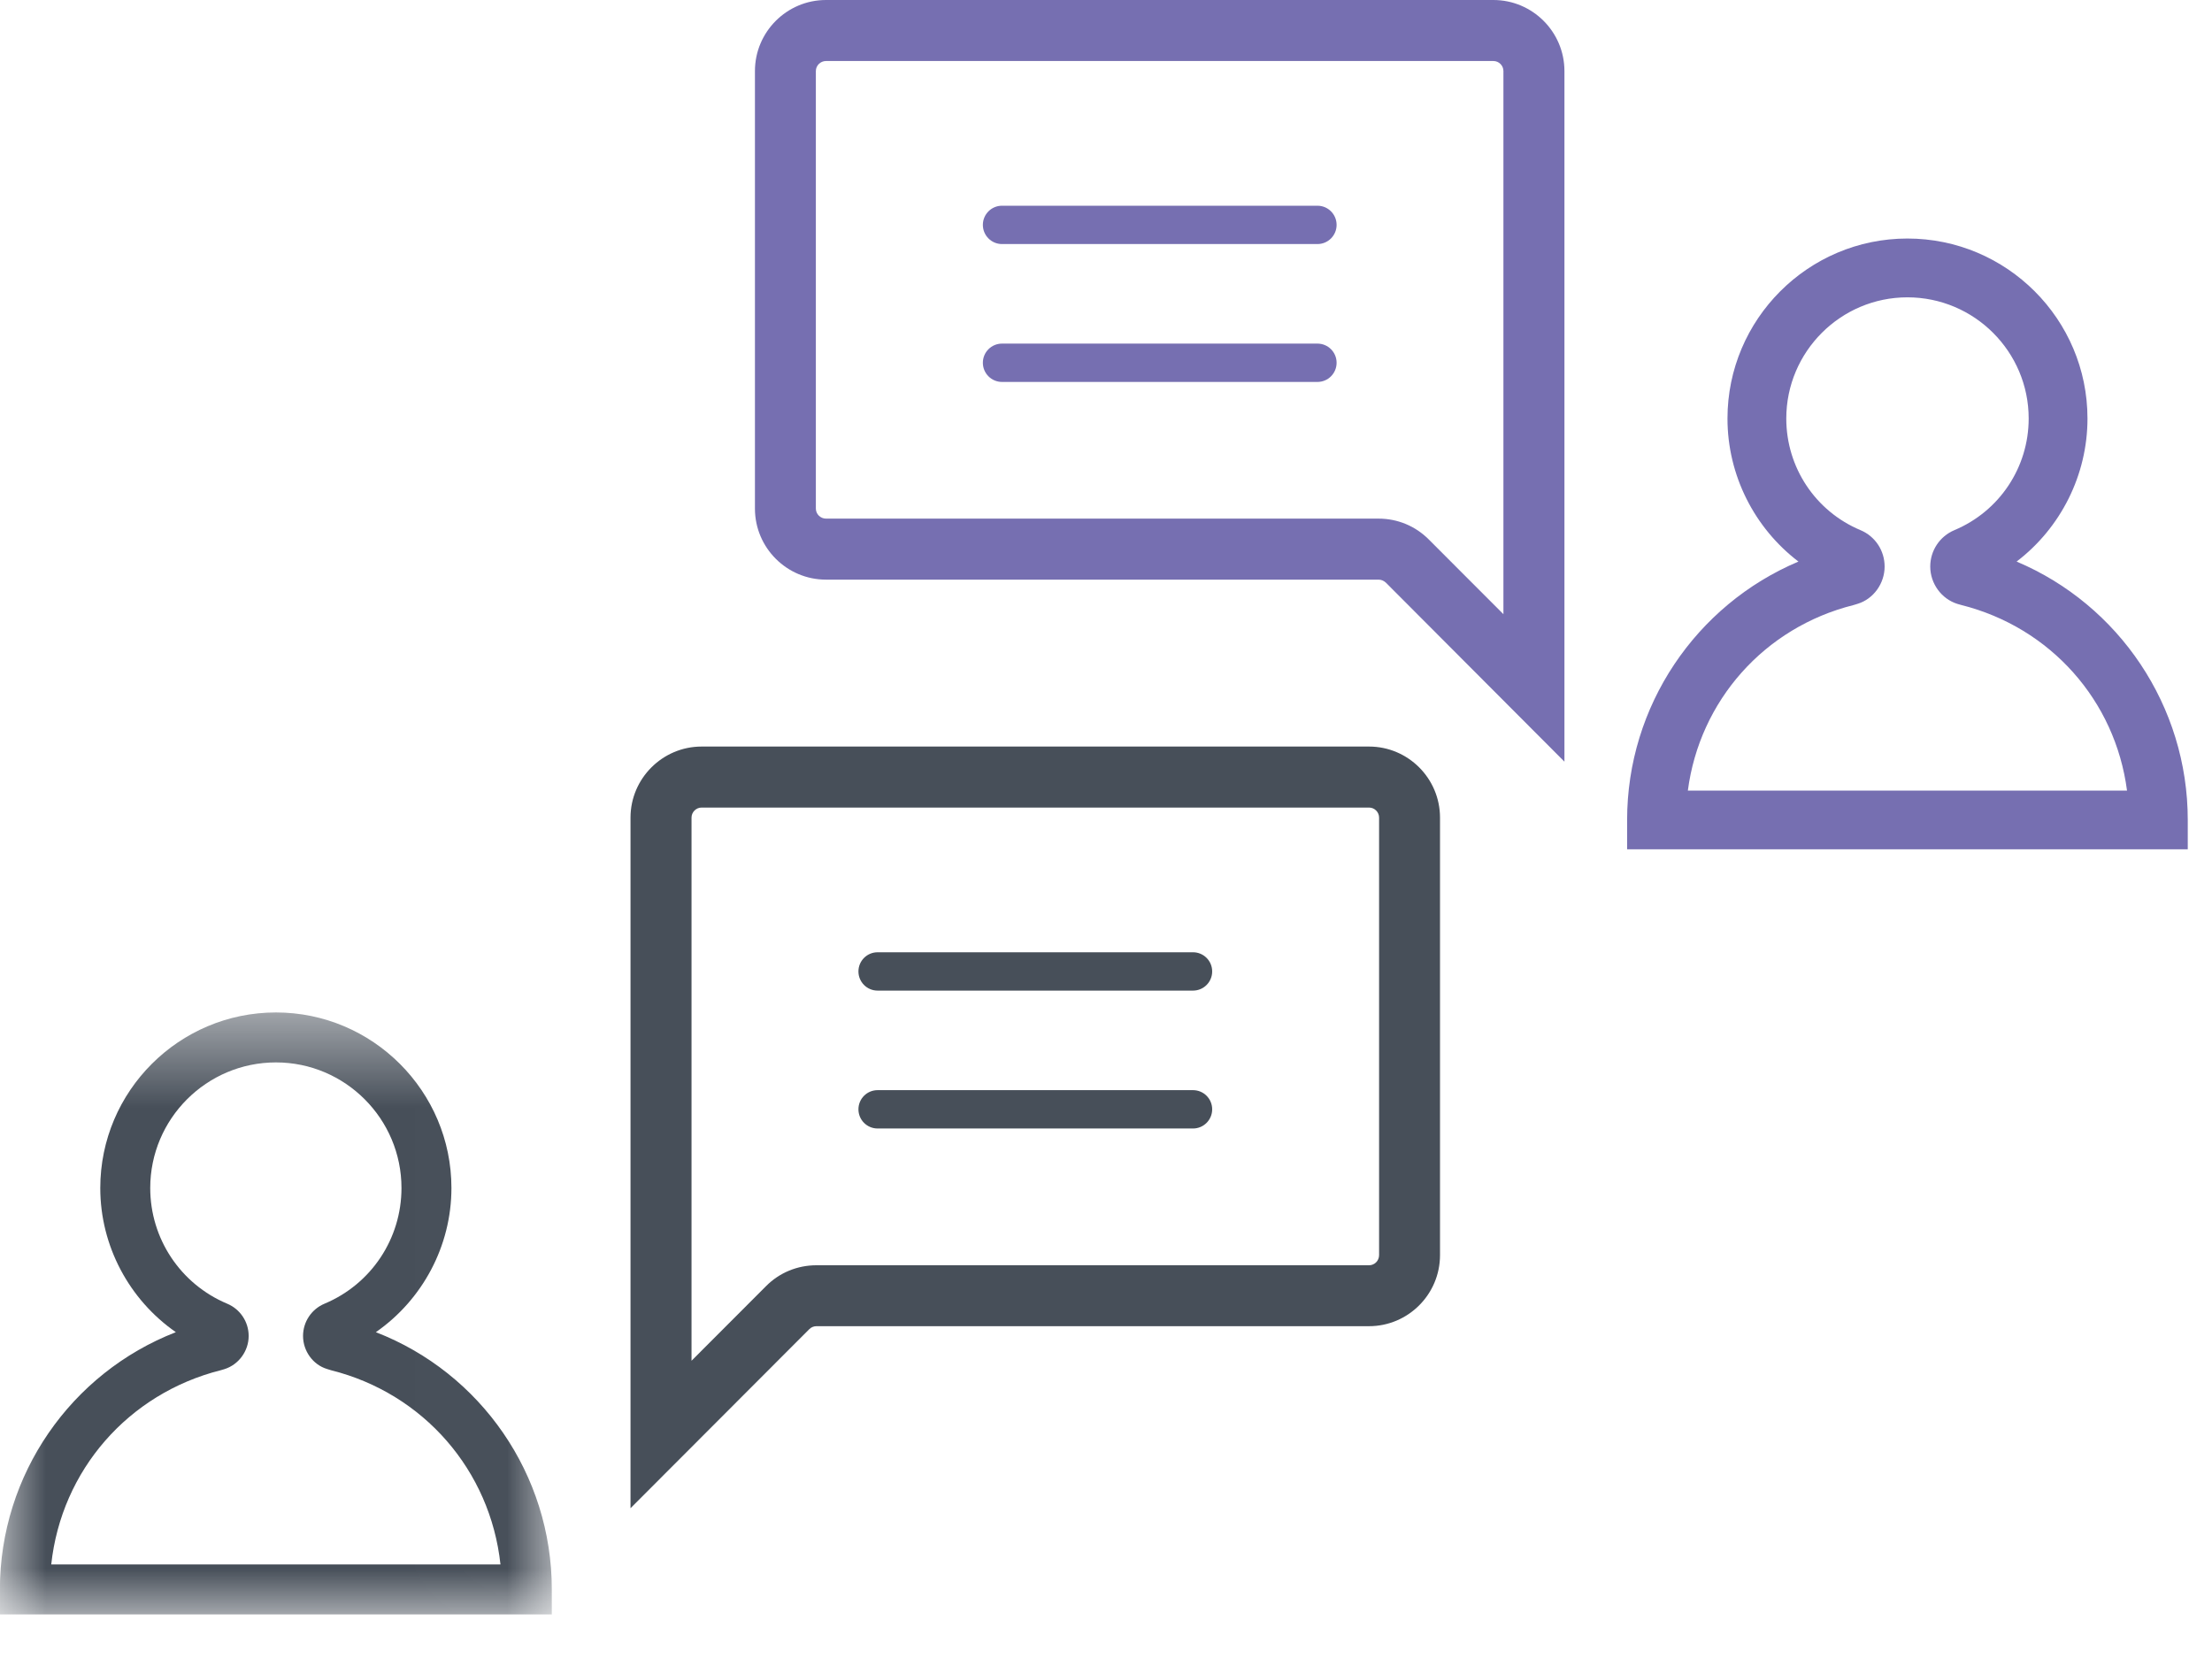 <?xml version="1.0" encoding="UTF-8"?>
<svg width="24px" height="18px" viewBox="0 0 24 18" version="1.1" xmlns="http://www.w3.org/2000/svg" xmlns:xlink="http://www.w3.org/1999/xlink">
    <!-- Generator: Sketch 53.2 (72643) - https://sketchapp.com -->
    <title>ico_spe_4_fold</title>
    <desc>Created with Sketch.</desc>
    <defs>
        <polygon id="path-1" points="0 0.469 5.987 0.469 5.987 7 0 7"></polygon>
    </defs>
    <g id="Page-1" stroke="none" stroke-width="1" fill="none" fill-rule="evenodd">
        <g id="new_console_menu_icons_puble" transform="translate(-120, -110)">
            <g id="ico_spe_4_fold" transform="translate(120, 110)">
                <path d="M14.294,2.232 L10.872,2.232 C10.757,2.232 10.664,2.325 10.664,2.44 C10.664,2.555 10.757,2.648 10.872,2.648 L14.294,2.648 C14.409,2.648 14.502,2.555 14.502,2.44 C14.502,2.325 14.409,2.232 14.294,2.232" id="Fill-1" fill="#766FB1"></path>
                <path d="M14.294,3.728 L10.872,3.728 C10.757,3.728 10.664,3.821 10.664,3.936 C10.664,4.051 10.757,4.144 10.872,4.144 L14.294,4.144 C14.409,4.144 14.502,4.051 14.502,3.936 C14.502,3.821 14.409,3.728 14.294,3.728" id="Fill-3" fill="#766FB1"></path>
                <path d="M16.312,6.664 L15.503,5.854 C15.358,5.708 15.164,5.627 14.958,5.627 L8.962,5.627 C8.902,5.627 8.852,5.578 8.852,5.518 L8.852,0.771 C8.852,0.711 8.902,0.662 8.962,0.662 L16.203,0.662 C16.263,0.662 16.312,0.711 16.312,0.771 L16.312,6.664 Z M16.203,-3.55271368e-15 L8.962,-3.55271368e-15 C8.537,-3.55271368e-15 8.191,0.346 8.191,0.771 L8.191,5.518 C8.191,5.943 8.537,6.289 8.962,6.289 L14.958,6.289 C14.987,6.289 15.014,6.301 15.036,6.321 L16.974,8.264 L16.974,0.771 C16.974,0.346 16.628,-3.55271368e-15 16.203,-3.55271368e-15 L16.203,-3.55271368e-15 Z" id="Fill-5" fill="#766FB1"></path>
                <path d="M23.545,9.023 L17.847,9.023 L17.847,8.897 C17.847,7.924 18.336,7.046 19.108,6.529 C19.3,6.4 19.511,6.293 19.735,6.213 C19.811,6.186 19.887,6.163 19.965,6.142 C19.887,6.163 19.811,6.186 19.735,6.213 C19.511,6.293 19.3,6.4 19.108,6.529 C18.336,7.046 17.847,7.924 17.847,8.897 L17.847,9.023 L23.545,9.023 Z M19.364,5.692 C19.256,5.567 19.165,5.427 19.096,5.276 C19.062,5.201 19.032,5.123 19.009,5.043 C19.032,5.123 19.062,5.201 19.096,5.276 C19.165,5.427 19.256,5.567 19.364,5.692 C19.418,5.755 19.477,5.814 19.54,5.869 C19.477,5.814 19.418,5.755 19.364,5.692 L19.364,5.692 Z M20.012,2.919 C20.222,2.83 20.453,2.781 20.695,2.781 C20.939,2.781 21.17,2.83 21.38,2.919 C21.485,2.964 21.586,3.019 21.68,3.082 C21.586,3.019 21.485,2.964 21.38,2.919 C21.17,2.83 20.939,2.781 20.695,2.781 C20.453,2.781 20.222,2.83 20.012,2.919 C19.906,2.964 19.806,3.019 19.713,3.082 C19.806,3.019 19.906,2.964 20.012,2.919 L20.012,2.919 Z M23.184,8.15 C23.223,8.283 23.252,8.419 23.271,8.559 C23.252,8.419 23.223,8.283 23.184,8.15 L23.184,8.15 Z M18.121,8.559 C18.14,8.419 18.169,8.283 18.208,8.15 C18.169,8.283 18.14,8.419 18.121,8.559 L18.121,8.559 Z M19.731,5.699 C19.675,5.652 19.622,5.602 19.573,5.547 C19.622,5.602 19.675,5.652 19.731,5.699 L19.731,5.699 Z M21.945,3.699 C21.674,3.298 21.215,3.034 20.695,3.034 C20.177,3.034 19.718,3.298 19.446,3.699 C19.718,3.298 20.177,3.034 20.695,3.034 C21.215,3.034 21.674,3.298 21.945,3.699 L21.945,3.699 Z M22.173,4.237 C22.152,4.14 22.123,4.045 22.085,3.955 C22.123,4.045 22.152,4.14 22.173,4.237 C22.192,4.336 22.203,4.437 22.203,4.541 C22.203,4.437 22.192,4.336 22.173,4.237 L22.173,4.237 Z M22.102,5.085 C22.128,5.017 22.149,4.947 22.166,4.875 C22.183,4.803 22.193,4.729 22.199,4.654 C22.193,4.729 22.183,4.803 22.166,4.875 C22.149,4.947 22.128,5.017 22.102,5.085 L22.102,5.085 Z M21.427,6.142 L21.427,6.142 C21.504,6.162 21.581,6.186 21.656,6.213 C21.581,6.186 21.504,6.162 21.427,6.142 L21.427,6.142 Z M22.939,7.586 C22.87,7.469 22.793,7.357 22.707,7.252 C22.793,7.357 22.87,7.469 22.939,7.586 C23.007,7.704 23.066,7.827 23.116,7.955 C23.066,7.827 23.007,7.704 22.939,7.586 L22.939,7.586 Z M21.481,5.828 C21.608,5.751 21.721,5.656 21.818,5.547 C21.867,5.493 21.912,5.436 21.952,5.375 C21.992,5.315 22.027,5.252 22.059,5.186 C22.027,5.252 21.992,5.315 21.952,5.375 C21.912,5.436 21.867,5.493 21.818,5.547 C21.721,5.656 21.608,5.751 21.481,5.828 L21.481,5.828 Z M21.136,6.147 L21.136,6.147 C21.136,6.052 21.192,5.967 21.279,5.93 C21.192,5.967 21.136,6.052 21.136,6.147 L21.136,6.147 Z M21.319,6.375 C21.316,6.374 21.311,6.373 21.306,6.371 C21.302,6.37 21.298,6.369 21.294,6.368 C21.26,6.357 21.229,6.337 21.203,6.312 C21.229,6.337 21.26,6.357 21.294,6.368 C21.298,6.369 21.302,6.37 21.306,6.371 C21.311,6.373 21.316,6.374 21.319,6.375 L21.319,6.375 Z M20.009,5.882 C19.942,5.848 19.879,5.81 19.818,5.767 C19.879,5.81 19.942,5.848 20.009,5.882 L20.009,5.882 Z M20.11,6.565 C20.112,6.564 20.14,6.557 20.156,6.551 C20.326,6.499 20.448,6.332 20.448,6.147 C20.448,5.974 20.346,5.819 20.186,5.752 C19.697,5.547 19.381,5.071 19.381,4.541 C19.381,3.816 19.971,3.226 20.695,3.226 C21.421,3.226 22.011,3.816 22.011,4.541 C22.011,5.071 21.694,5.547 21.205,5.752 C21.046,5.819 20.943,5.974 20.943,6.147 C20.943,6.332 21.065,6.498 21.237,6.552 C21.254,6.557 21.276,6.563 21.279,6.564 C22.25,6.808 22.951,7.603 23.078,8.578 L18.313,8.578 C18.441,7.603 19.142,6.808 20.11,6.565 L20.11,6.565 Z M19.219,4.237 C19.239,4.14 19.269,4.045 19.308,3.955 C19.269,4.045 19.239,4.14 19.219,4.237 C19.199,4.336 19.189,4.437 19.189,4.541 C19.189,4.437 19.199,4.336 19.219,4.237 L19.219,4.237 Z M21.88,6.093 C22.357,5.729 22.649,5.156 22.649,4.541 C22.649,3.464 21.773,2.588 20.695,2.588 C19.619,2.588 18.743,3.464 18.743,4.541 C18.743,5.156 19.035,5.729 19.513,6.093 C18.4,6.563 17.654,7.661 17.654,8.897 L17.654,9.023 L17.654,9.215 L17.847,9.215 L23.545,9.215 L23.737,9.215 L23.737,9.023 L23.737,8.897 C23.737,7.661 22.991,6.562 21.88,6.093 L21.88,6.093 Z" id="Fill-7" fill="#766FB1"></path>
                <path d="M12.944,10.332 L9.522,10.332 C9.407,10.332 9.314,10.425 9.314,10.54 C9.314,10.655 9.407,10.748 9.522,10.748 L12.944,10.748 C13.059,10.748 13.152,10.655 13.152,10.54 C13.152,10.425 13.059,10.332 12.944,10.332" id="Fill-9" fill="#474F59"></path>
                <path d="M12.944,11.828 L9.522,11.828 C9.407,11.828 9.314,11.921 9.314,12.036 C9.314,12.151 9.407,12.244 9.522,12.244 L12.944,12.244 C13.059,12.244 13.152,12.151 13.152,12.036 C13.152,11.921 13.059,11.828 12.944,11.828" id="Fill-11" fill="#474F59"></path>
                <path d="M14.963,13.618 C14.963,13.679 14.914,13.728 14.854,13.728 L8.858,13.728 C8.652,13.728 8.457,13.808 8.312,13.954 L7.503,14.764 L7.503,8.871 C7.503,8.811 7.553,8.762 7.612,8.762 L14.854,8.762 C14.914,8.762 14.963,8.811 14.963,8.871 L14.963,13.618 Z M14.854,8.1 L7.612,8.1 C7.189,8.1 6.841,8.446 6.841,8.871 L6.841,16.364 L8.78,14.422 C8.8,14.401 8.829,14.389 8.858,14.389 L14.854,14.389 C15.278,14.389 15.624,14.043 15.624,13.618 L15.624,8.871 C15.624,8.446 15.278,8.1 14.854,8.1 L14.854,8.1 Z" id="Fill-13" fill="#474F59"></path>
                <g id="Group-17" transform="translate(0, 10.516)">
                    <mask id="mask-2" fill="white">
                        <use xlink:href="#path-1"></use>
                    </mask>
                    <g id="Clip-16"></g>
                    <path d="M0.556,6.458 C0.666,5.439 1.39,4.603 2.398,4.35 C2.398,4.35 2.423,4.343 2.435,4.339 C2.589,4.291 2.698,4.143 2.698,3.979 C2.698,3.826 2.606,3.688 2.465,3.629 C1.958,3.416 1.63,2.923 1.63,2.374 C1.63,1.622 2.242,1.011 2.994,1.011 C3.744,1.011 4.356,1.622 4.356,2.374 C4.356,2.923 4.029,3.416 3.521,3.629 C3.38,3.688 3.288,3.826 3.288,3.979 C3.288,4.143 3.396,4.291 3.547,4.337 C3.565,4.343 3.588,4.35 3.592,4.351 C4.597,4.603 5.32,5.439 5.43,6.458 L0.556,6.458 Z M4.078,3.938 C4.584,3.586 4.898,3.003 4.898,2.374 C4.898,1.323 4.043,0.469 2.994,0.469 C1.943,0.469 1.088,1.323 1.088,2.374 C1.088,3.003 1.402,3.586 1.908,3.938 C0.77,4.38 -0.001,5.484 -0.001,6.729 L-0.001,7 L5.987,7 L5.987,6.729 C5.987,5.483 5.217,4.379 4.078,3.938 L4.078,3.938 Z" id="Fill-15" fill="#474F59" mask="url(#mask-2)"></path>
                </g>
            </g>
        </g>
    </g>
</svg>